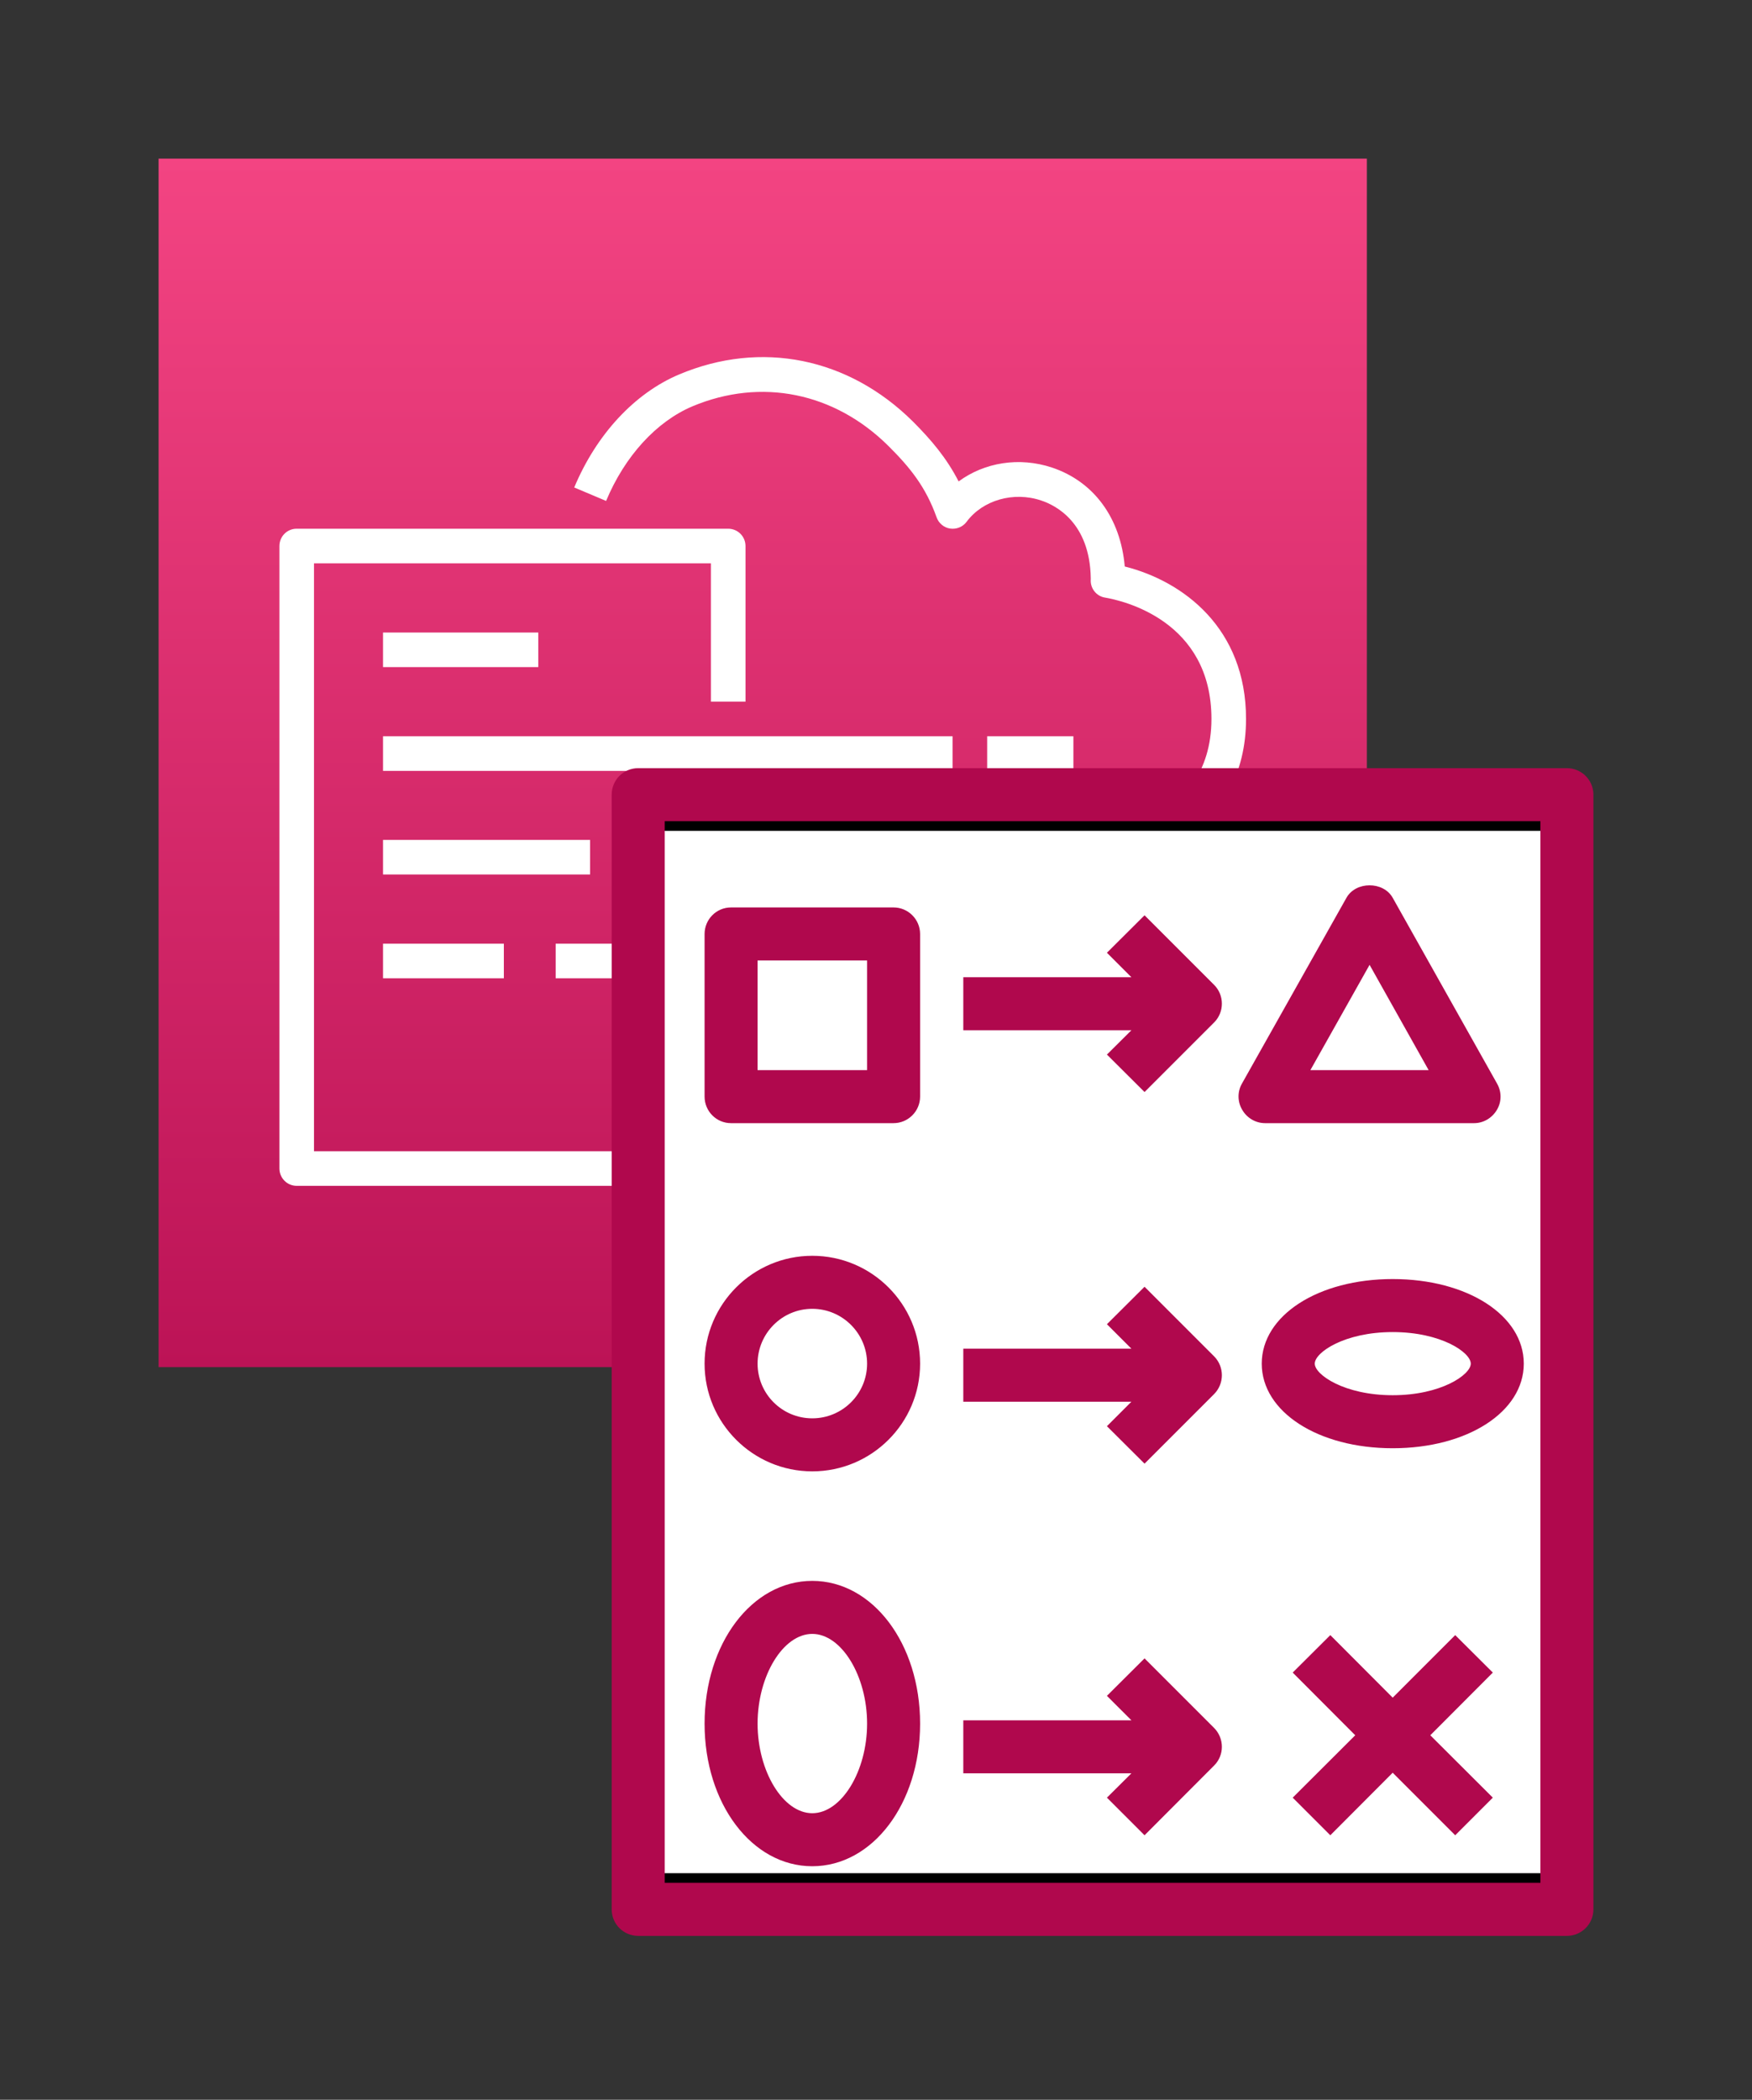 <?xml version="1.0" encoding="UTF-8"?>
<!-- Do not edit this file with editors other than diagrams.net -->
<!DOCTYPE svg PUBLIC "-//W3C//DTD SVG 1.1//EN" "http://www.w3.org/Graphics/SVG/1.1/DTD/svg11.dtd">
<svg xmlns="http://www.w3.org/2000/svg" xmlns:xlink="http://www.w3.org/1999/xlink" version="1.1" width="116px" height="139px" viewBox="-0.5 -0.5 116 139" content="&lt;mxfile host=&quot;Electron&quot; modified=&quot;2021-12-03T12:25:35.472Z&quot; agent=&quot;5.0 (Macintosh; Intel Mac OS X 10_15_7) AppleWebKit/537.36 (KHTML, like Gecko) draw.io/15.8.7 Chrome/91.0.447.164 Electron/13.6.2 Safari/537.36&quot; version=&quot;15.8.7&quot; etag=&quot;-GNWBtNAXgAc-leb0SdS&quot; type=&quot;device&quot;&gt;&lt;diagram id=&quot;regmIp_Imo0xj0sQvPcv&quot;&gt;7VbPr5swDP5req0IlJZ3HLTdJm3SpB52nFJwIXoBoxD6Y3/9nBJaKHTvPbWHHdaCwJ/txLacz0y8KD9+VrzMvmMCcuI6yXHiLSeuy5gzp4dBTg0SvLgNkCqRWKMrsBG/wYKORWuRQNUz1IhSi7IPxlgUEOsexpXCQ99sh7K/a8lTGACbmMsh+lMkOrNZuIsr/gVEmrU7s/lLo8l5a2wzqTKe4KEDeauJFylE3bzlxwikKV5bl8ZvfUd7CUxBod/jYOu+57K2udm49KlNtnoFHZuonYkXligKfa6eH9JFi0fN7ZNpZJCp64+AY9hiCLKhGT3Y2A634Bi2GIJsaGakNuo+OIYt/GHEt95sxJvdeNP1v5xPLifWWooCosuxNy27w0JHKFGd29mj/9qchTBVPBHQ06292SxwO7qlULSQwIL0BSpzeMOdkLLjE0bM8+eEV1rhK3Q0u/OPNAmvMkhsOHtQWhCVfONbkD+wEnb5LWqNecfgkxSpUWgsCeVWiikqoA3CTOeSZGYztCTJ3Fa2B9hsyauyKcdOHE0cIbFOaZT5MTUEPeWHajZVUGGtYvgam3hCEpu3vlUssU52qIjJznGHlkAoaDjeJSF2oTaaCYA5aHUiE+sQWDK002BmxUOHWi2UdVi1xbgl8/Sy7pXv6MVS3jj9eW/TX6qwLu8maScM37bmzkeTZ6yffTDMfu4Ps18Ej2c/ezt7Sr5ILr17yISGTcljoz1QU/T78F2t4P21Gu7U7/fCsBgjrbB4Qiv4H5yED3FNgQWMUInjBLPlgEqs8T/HIufhBWq1h2aGsXvMEme8SOFXBfrBJnn+mSDx+rF11nU+Wb3VHw==&lt;/diagram&gt;&lt;/mxfile&gt;" style="background-color: rgb(255, 255, 255);"><rect x="-0.5" y="-0.5" width="116" height="139" fill="#333333" stroke="none"/><defs><linearGradient x1="0%" y1="100%" x2="0%" y2="0%" id="mx-gradient-f34482-1-bc1356-1-s-0"><stop offset="0%" style="stop-color: rgb(188, 19, 86); stop-opacity: 1;"/><stop offset="100%" style="stop-color: rgb(243, 68, 130); stop-opacity: 1;"/></linearGradient></defs><g><path d="M 10 10 L 90 10 L 90 90 L 10 90 Z" fill="url(#mx-gradient-f34482-1-bc1356-1-s-0)" stroke="none" pointer-events="all"/><path d="M 64.86 50.53 L 70.57 50.53 L 70.57 48.24 L 64.86 48.24 Z M 36.29 64.26 L 42 64.26 L 42 61.97 L 36.29 61.97 Z M 24.86 64.26 L 32.86 64.26 L 32.86 61.97 L 24.86 61.97 Z M 24.86 57.39 L 38.57 57.39 L 38.57 55.1 L 24.86 55.1 Z M 24.86 43.66 L 35.14 43.66 L 35.14 41.37 L 24.86 41.37 Z M 24.86 50.53 L 62.57 50.53 L 62.57 48.24 L 24.86 48.24 Z M 46.57 75.71 L 20.29 75.71 L 20.29 36.79 L 46.57 36.79 L 46.57 45.95 L 48.86 45.95 L 48.86 35.65 C 48.86 35.01 48.35 34.5 47.71 34.5 L 19.14 34.5 C 18.51 34.5 18 35.01 18 35.65 L 18 76.85 C 18 77.48 18.51 78 19.14 78 L 47.71 78 C 48.35 78 48.86 77.48 48.86 76.85 L 48.86 53.96 L 46.57 53.96 Z M 82 47.09 C 82 54.49 75.34 57.06 71.82 57.39 L 53.43 57.39 L 53.43 55.1 L 71.71 55.1 C 71.94 55.08 79.71 54.24 79.71 47.09 C 79.71 40.58 73.84 39.26 72.67 39.06 C 72.08 38.97 71.67 38.43 71.72 37.84 C 71.72 37.82 71.72 37.8 71.72 37.78 C 71.66 34.1 69.41 32.95 68.43 32.63 C 66.61 32.02 64.57 32.6 63.5 34.04 C 63.25 34.38 62.83 34.55 62.41 34.49 C 62 34.43 61.65 34.14 61.51 33.74 C 60.8 31.75 59.77 30.46 58.33 29.03 C 54.75 25.47 49.89 24.49 45.34 26.4 C 42.96 27.41 40.87 29.69 39.63 32.66 L 37.52 31.77 C 38.99 28.25 41.52 25.53 44.46 24.29 C 49.89 22 55.68 23.17 59.95 27.41 C 61.17 28.63 62.18 29.83 62.97 31.37 C 64.68 30.11 66.98 29.73 69.15 30.45 C 71.93 31.38 73.69 33.79 73.97 37 C 77.86 37.98 82 41.1 82 47.09 Z" fill="#ffffff" stroke="none" pointer-events="all"/><rect x="42.5" y="54" width="60" height="70" fill="rgb(255, 255, 255)" stroke="rgb(0, 0, 0)" pointer-events="none"/><path d="M 74.41 116.89 L 63.28 116.89 L 63.28 113.38 L 74.41 113.38 L 72.79 111.76 L 75.28 109.28 L 79.89 113.89 C 80.57 114.58 80.57 115.69 79.89 116.37 L 75.28 120.99 L 72.79 118.5 Z M 74.41 92.29 L 63.28 92.29 L 63.28 88.78 L 74.41 88.78 L 72.79 87.16 L 75.28 84.68 L 79.89 89.29 C 80.57 89.98 80.57 91.09 79.89 91.78 L 75.28 96.39 L 72.79 93.91 Z M 74.41 67.7 L 63.28 67.7 L 63.28 64.19 L 74.41 64.19 L 72.79 62.57 L 75.28 60.09 L 79.89 64.7 C 80.57 65.38 80.57 66.5 79.89 67.18 L 75.28 71.79 L 72.79 69.31 Z M 98.34 110.22 L 94.2 114.37 L 98.34 118.5 L 95.85 120.99 L 91.71 116.85 L 87.58 120.99 L 85.09 118.5 L 89.23 114.37 L 85.09 110.22 L 87.58 107.74 L 91.71 111.88 L 95.85 107.74 Z M 90.18 63.37 L 94.09 70.34 L 86.26 70.34 Z M 83.26 73.85 L 97.1 73.85 C 97.72 73.85 98.29 73.51 98.61 72.97 C 98.93 72.44 98.93 71.77 98.62 71.23 L 91.71 58.93 C 91.09 57.83 89.27 57.83 88.65 58.93 L 81.73 71.23 C 81.42 71.77 81.43 72.44 81.75 72.97 C 82.06 73.51 82.64 73.85 83.26 73.85 Z M 96.88 89.77 C 96.88 90.5 94.92 91.86 91.71 91.86 C 88.51 91.86 86.55 90.5 86.55 89.77 C 86.55 89.03 88.51 87.68 91.71 87.68 C 94.92 87.68 96.88 89.03 96.88 89.77 Z M 83.04 89.77 C 83.04 92.96 86.77 95.37 91.71 95.37 C 96.66 95.37 100.39 92.96 100.39 89.77 C 100.39 86.58 96.66 84.17 91.71 84.17 C 86.77 84.17 83.04 86.58 83.04 89.77 Z M 53.28 107.66 C 55.21 107.66 56.91 110.43 56.91 113.6 C 56.91 116.76 55.21 119.53 53.28 119.53 C 51.35 119.53 49.66 116.76 49.66 113.6 C 49.66 110.43 51.35 107.66 53.28 107.66 Z M 53.28 123.04 C 57.28 123.04 60.42 118.89 60.42 113.6 C 60.42 108.3 57.28 104.15 53.28 104.15 C 49.28 104.15 46.15 108.3 46.15 113.6 C 46.15 118.89 49.28 123.04 53.28 123.04 Z M 53.28 86.14 C 55.28 86.14 56.91 87.77 56.91 89.77 C 56.91 91.77 55.28 93.39 53.28 93.39 C 51.28 93.39 49.66 91.77 49.66 89.77 C 49.66 87.77 51.28 86.14 53.28 86.14 Z M 53.28 96.9 C 57.22 96.9 60.42 93.7 60.42 89.77 C 60.42 85.83 57.22 82.63 53.28 82.63 C 49.35 82.63 46.15 85.83 46.15 89.77 C 46.15 93.7 49.35 96.9 53.28 96.9 Z M 49.66 70.34 L 49.66 63.08 L 56.91 63.08 L 56.91 70.34 Z M 47.9 73.85 L 58.66 73.85 C 59.63 73.85 60.42 73.06 60.42 72.09 L 60.42 61.33 C 60.42 60.36 59.63 59.57 58.66 59.57 L 47.9 59.57 C 46.93 59.57 46.15 60.36 46.15 61.33 L 46.15 72.09 C 46.15 73.06 46.93 73.85 47.9 73.85 Z M 43.51 124.14 L 43.51 53.86 L 101.49 53.86 L 101.49 124.14 Z M 103.24 50.35 L 41.76 50.35 C 40.78 50.35 40 51.13 40 52.11 L 40 125.89 C 40 126.87 40.78 127.65 41.76 127.65 L 103.24 127.65 C 104.21 127.65 105 126.87 105 125.89 L 105 52.11 C 105 51.13 104.21 50.35 103.24 50.35 Z" fill="#b0084d" stroke="none" pointer-events="none"/></g></svg>